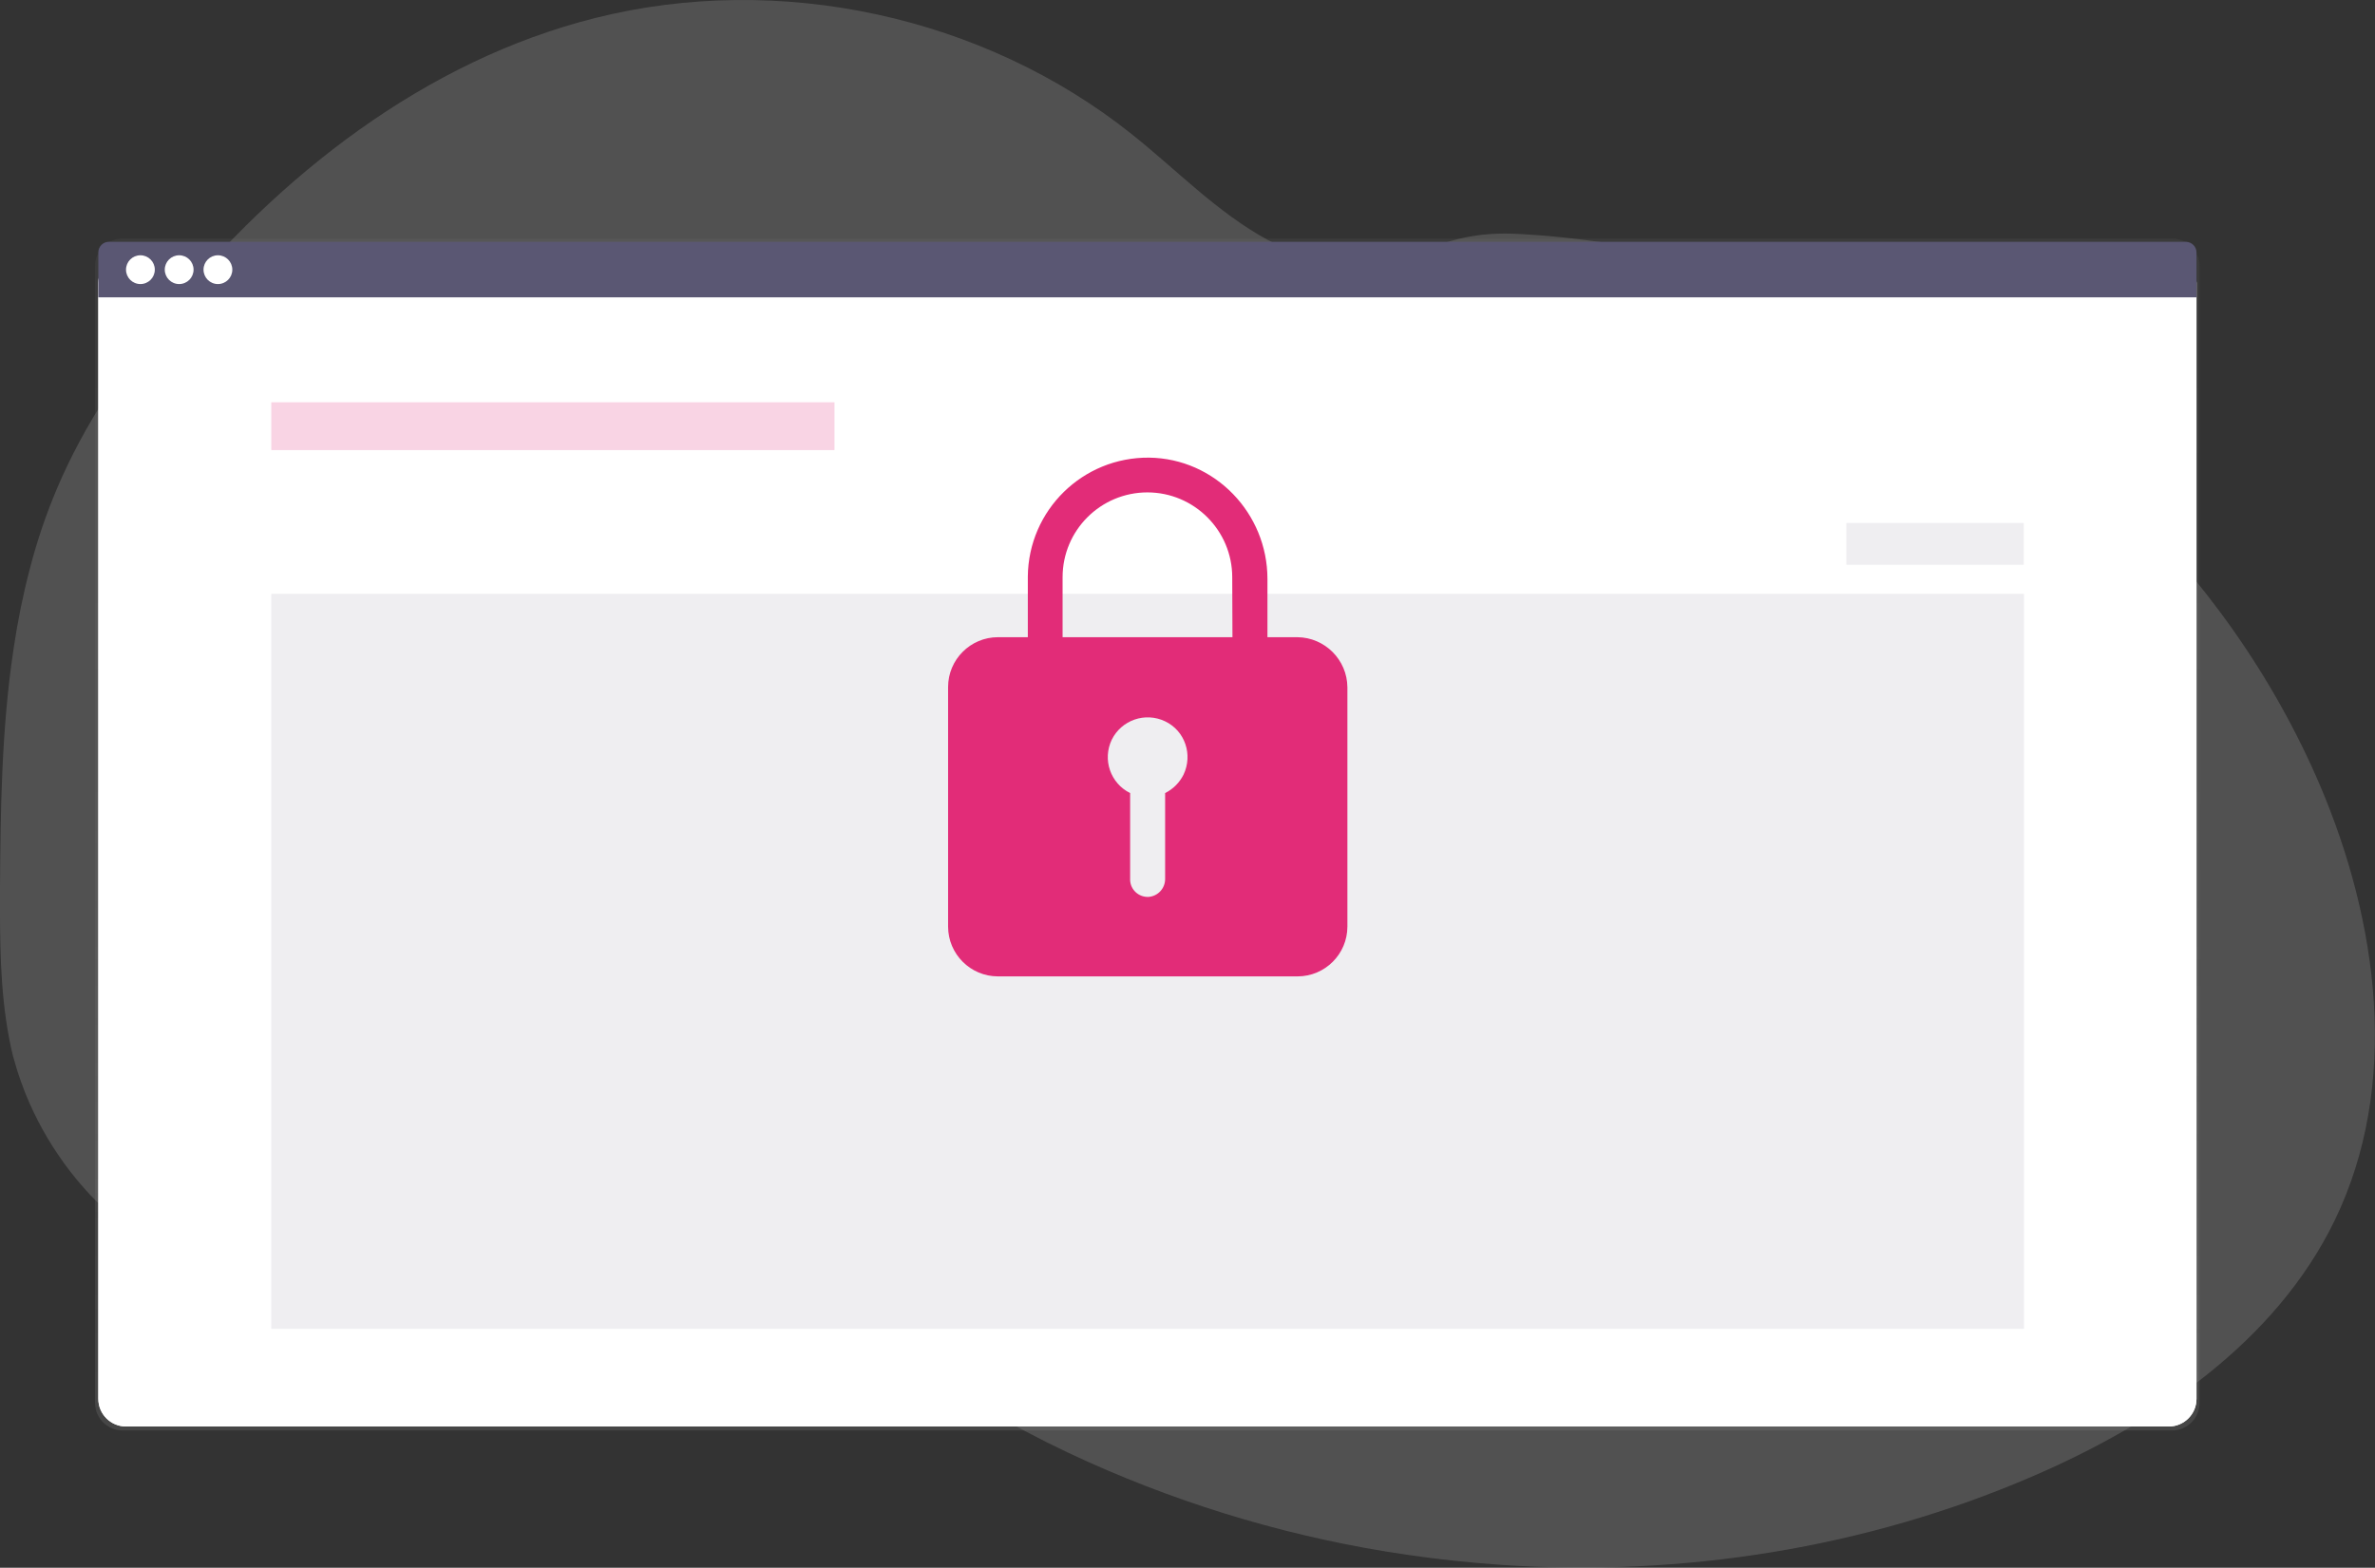 <?xml version="1.0" encoding="utf-8"?>
<!-- Generator: Adobe Illustrator 24.2.0, SVG Export Plug-In . SVG Version: 6.00 Build 0)  -->
<svg version="1.1" id="_x30_6c42c9d-6d9c-45ee-a61b-17902c1dca73"
	 xmlns="http://www.w3.org/2000/svg" xmlns:xlink="http://www.w3.org/1999/xlink" x="0px" y="0px" viewBox="0 0 1072.4 708.1"
	 style="enable-background:new 0 0 1072.4 708.1;" xml:space="preserve">
<rect x="0" y="0" width="1072.4" height="708.1" fill="#333333" stroke="none"/>
<style type="text/css">
	.st0{opacity:0.15;fill:#FFFFFF;enable-background:new    ;}
	.st1{fill:url(#SVGID_1_);}
	.st2{fill:#FFFFFF;}
	.st3{fill:#5A5773;}
	.st4{opacity:0.2;fill:#E22C78;enable-background:new    ;}
	.st5{opacity:0.1;fill:#5A5773;enable-background:new    ;}
	.st6{fill:#E22C78;}
</style>
<path class="st0" d="M1054.2,551.2c-26.6,54.8-80.5,91.5-136.4,115.6c-75.3,32.5-158.2,45.5-239.9,40c-14.3-1-28.6-2.5-42.8-4.6
	c-49.5-7.2-97.7-21.3-143.3-41.7c-13.2-5.9-26.1-12.4-38.7-19.4c-21.1-11.7-41.3-24.9-60.5-39.5c-4.8-3.7-9.6-7.5-14.3-11.3
	c-3.3-2.7-6.5-5.4-9.7-8.1c-6.9-5.6-14-10.9-21.9-14.9c-2.4-1.2-4.8-2.3-7.3-3.2c-25.1-9.5-54-5.9-80.1,1.5
	c-19.9,5.7-39.2,13.4-59.1,18.9c-8.8,2.5-17.8,4.4-26.9,5.7c-20.3,2.6-40.9,0.8-60.5-5.3l-1.7-0.5c-2.8-0.9-5.6-1.8-8.3-2.9
	l-1.7-0.6c-2.7-1-5.3-2.1-7.8-3.3l-1.7-0.8c-2.7-1.2-5.3-2.5-7.8-3.9c-0.9-0.5-1.8-1-2.7-1.5c-14.5-8.1-27.7-18.4-39.2-30.5
	c-0.3-0.3-0.6-0.7-1-1c-1.6-1.7-3.1-3.5-4.7-5.3c-0.6-0.7-1.1-1.3-1.7-2c-1.8-2.2-3.5-4.4-5.2-6.7c-0.3-0.3-0.5-0.7-0.7-1
	c-6.8-9.4-12.5-19.7-16.9-30.5c-0.1-0.3-0.3-0.7-0.4-1c-1.3-3.4-2.6-6.9-3.7-10.5c-0.4-1.5-0.9-3-1.3-4.5c-0.1-0.4-0.3-0.9-0.4-1.3
	C0.6,455.4,0,432.8,0,410.3c0-2.6,0-5.2,0-7.9c0.2-36.3,0.7-73.3,6.1-109.1c0-0.3,0.1-0.5,0.1-0.7c1.8-12.1,4.2-24,7.3-35.8
	c3.2-12.4,7.3-24.5,12.3-36.3c12.3-29,30.3-55.4,50.2-79.9C126.1,79.1,191.9,27.4,268.9,8.1c83-20.8,175.1-0.9,242,52.4
	c20.4,16.2,38.7,35.5,61.6,47.9c20,10.8,43.4,15.3,64.8,6.8c17.7-7.1,29.2-10.6,49.1-9.5c41.2,2.3,81.7,10.8,120.4,25.2
	c1.6,0.6,3.1,1.2,4.7,1.8c100.7,38.5,187.3,115.1,232.3,213.5c1.2,2.6,2.3,5.2,3.5,7.9C1074.1,416.7,1083.8,490.1,1054.2,551.2z"/>
<linearGradient id="SVGID_1_" gradientUnits="userSpaceOnUse" x1="518.085" y1="173.917" x2="518.085" y2="712.247" gradientTransform="matrix(1 0 0 -1 0 819.994)">
	<stop  offset="0" style="stop-color:#808080;stop-opacity:0.25"/>
	<stop  offset="0.54" style="stop-color:#808080;stop-opacity:0.12"/>
	<stop  offset="1" style="stop-color:#808080;stop-opacity:0.1"/>
</linearGradient>
<path class="st1" d="M55.4,107.7h925.3c6.9,0,12.5,5.6,12.5,12.5v513.4c0,6.9-5.6,12.5-12.5,12.5H55.4c-6.9,0-12.5-5.6-12.5-12.5
	V120.2C42.9,113.3,48.5,107.7,55.4,107.7z"/>
<path class="st2" d="M56.9,115.3h922.4c6.9,0,12.5,5.6,12.5,12.5v504c0,6.9-5.6,12.5-12.5,12.5H56.9c-6.9,0-12.5-5.6-12.5-12.5v-504
	C44.4,120.9,50,115.3,56.9,115.3z"/>
<path class="st2" d="M56.9,115.3h922.4c6.9,0,12.5,5.6,12.5,12.5v504c0,6.9-5.6,12.5-12.5,12.5H56.9c-6.9,0-12.5-5.6-12.5-12.5v-504
	C44.4,120.9,50,115.3,56.9,115.3z"/>
<path class="st3" d="M987,109.2H49.2c-2.7,0-4.8,2.2-4.8,4.8v20.3h947.4v-20.3C991.8,111.4,989.7,109.3,987,109.2z"/>
<g id="_x36_c975d28-8d47-4ade-9154-b3b78f637b65">
	<circle class="st2" cx="63.4" cy="121.8" r="6.5"/>
	<circle class="st2" cx="80.9" cy="121.8" r="6.5"/>
	<circle class="st2" cx="98.4" cy="121.8" r="6.5"/>
</g>
<rect x="122.5" y="181.7" class="st4" width="254.3" height="21.6"/>
<rect x="122.5" y="268.2" class="st5" width="791.4" height="332"/>
<path class="st6" d="M585.8,287.8h-13.5v-26.3c0-29.7-23.7-54.4-53.4-54.8c-30-0.3-54.5,23.7-54.8,53.7c0,0.1,0,0.3,0,0.4v27h-13.5
	c-12.4,0-22.5,10.1-22.5,22.5v108.2c0,12.4,10.1,22.5,22.5,22.5h135.3c12.4,0,22.5-10.1,22.5-22.5V310.4
	C608.3,298,598.2,287.9,585.8,287.8z M526.1,358.2V397c0,4.3-3.3,7.8-7.5,8.1c-4.4,0.2-8.1-3.2-8.3-7.5c0-0.1,0-0.2,0-0.4v-39
	c-8.9-4.4-12.6-15.1-8.3-24.1c4.4-8.9,15.1-12.6,24.1-8.3s12.6,15.1,8.3,24.1C532.6,353.5,529.7,356.4,526.1,358.2L526.1,358.2z
	 M556.5,287.8h-76.7v-27.1c0-21.2,17.2-38.3,38.3-38.3s38.3,17.2,38.3,38.3L556.5,287.8z"/>
<rect x="833.7" y="236.2" class="st5" width="80.1" height="18.9"/>
</svg>
